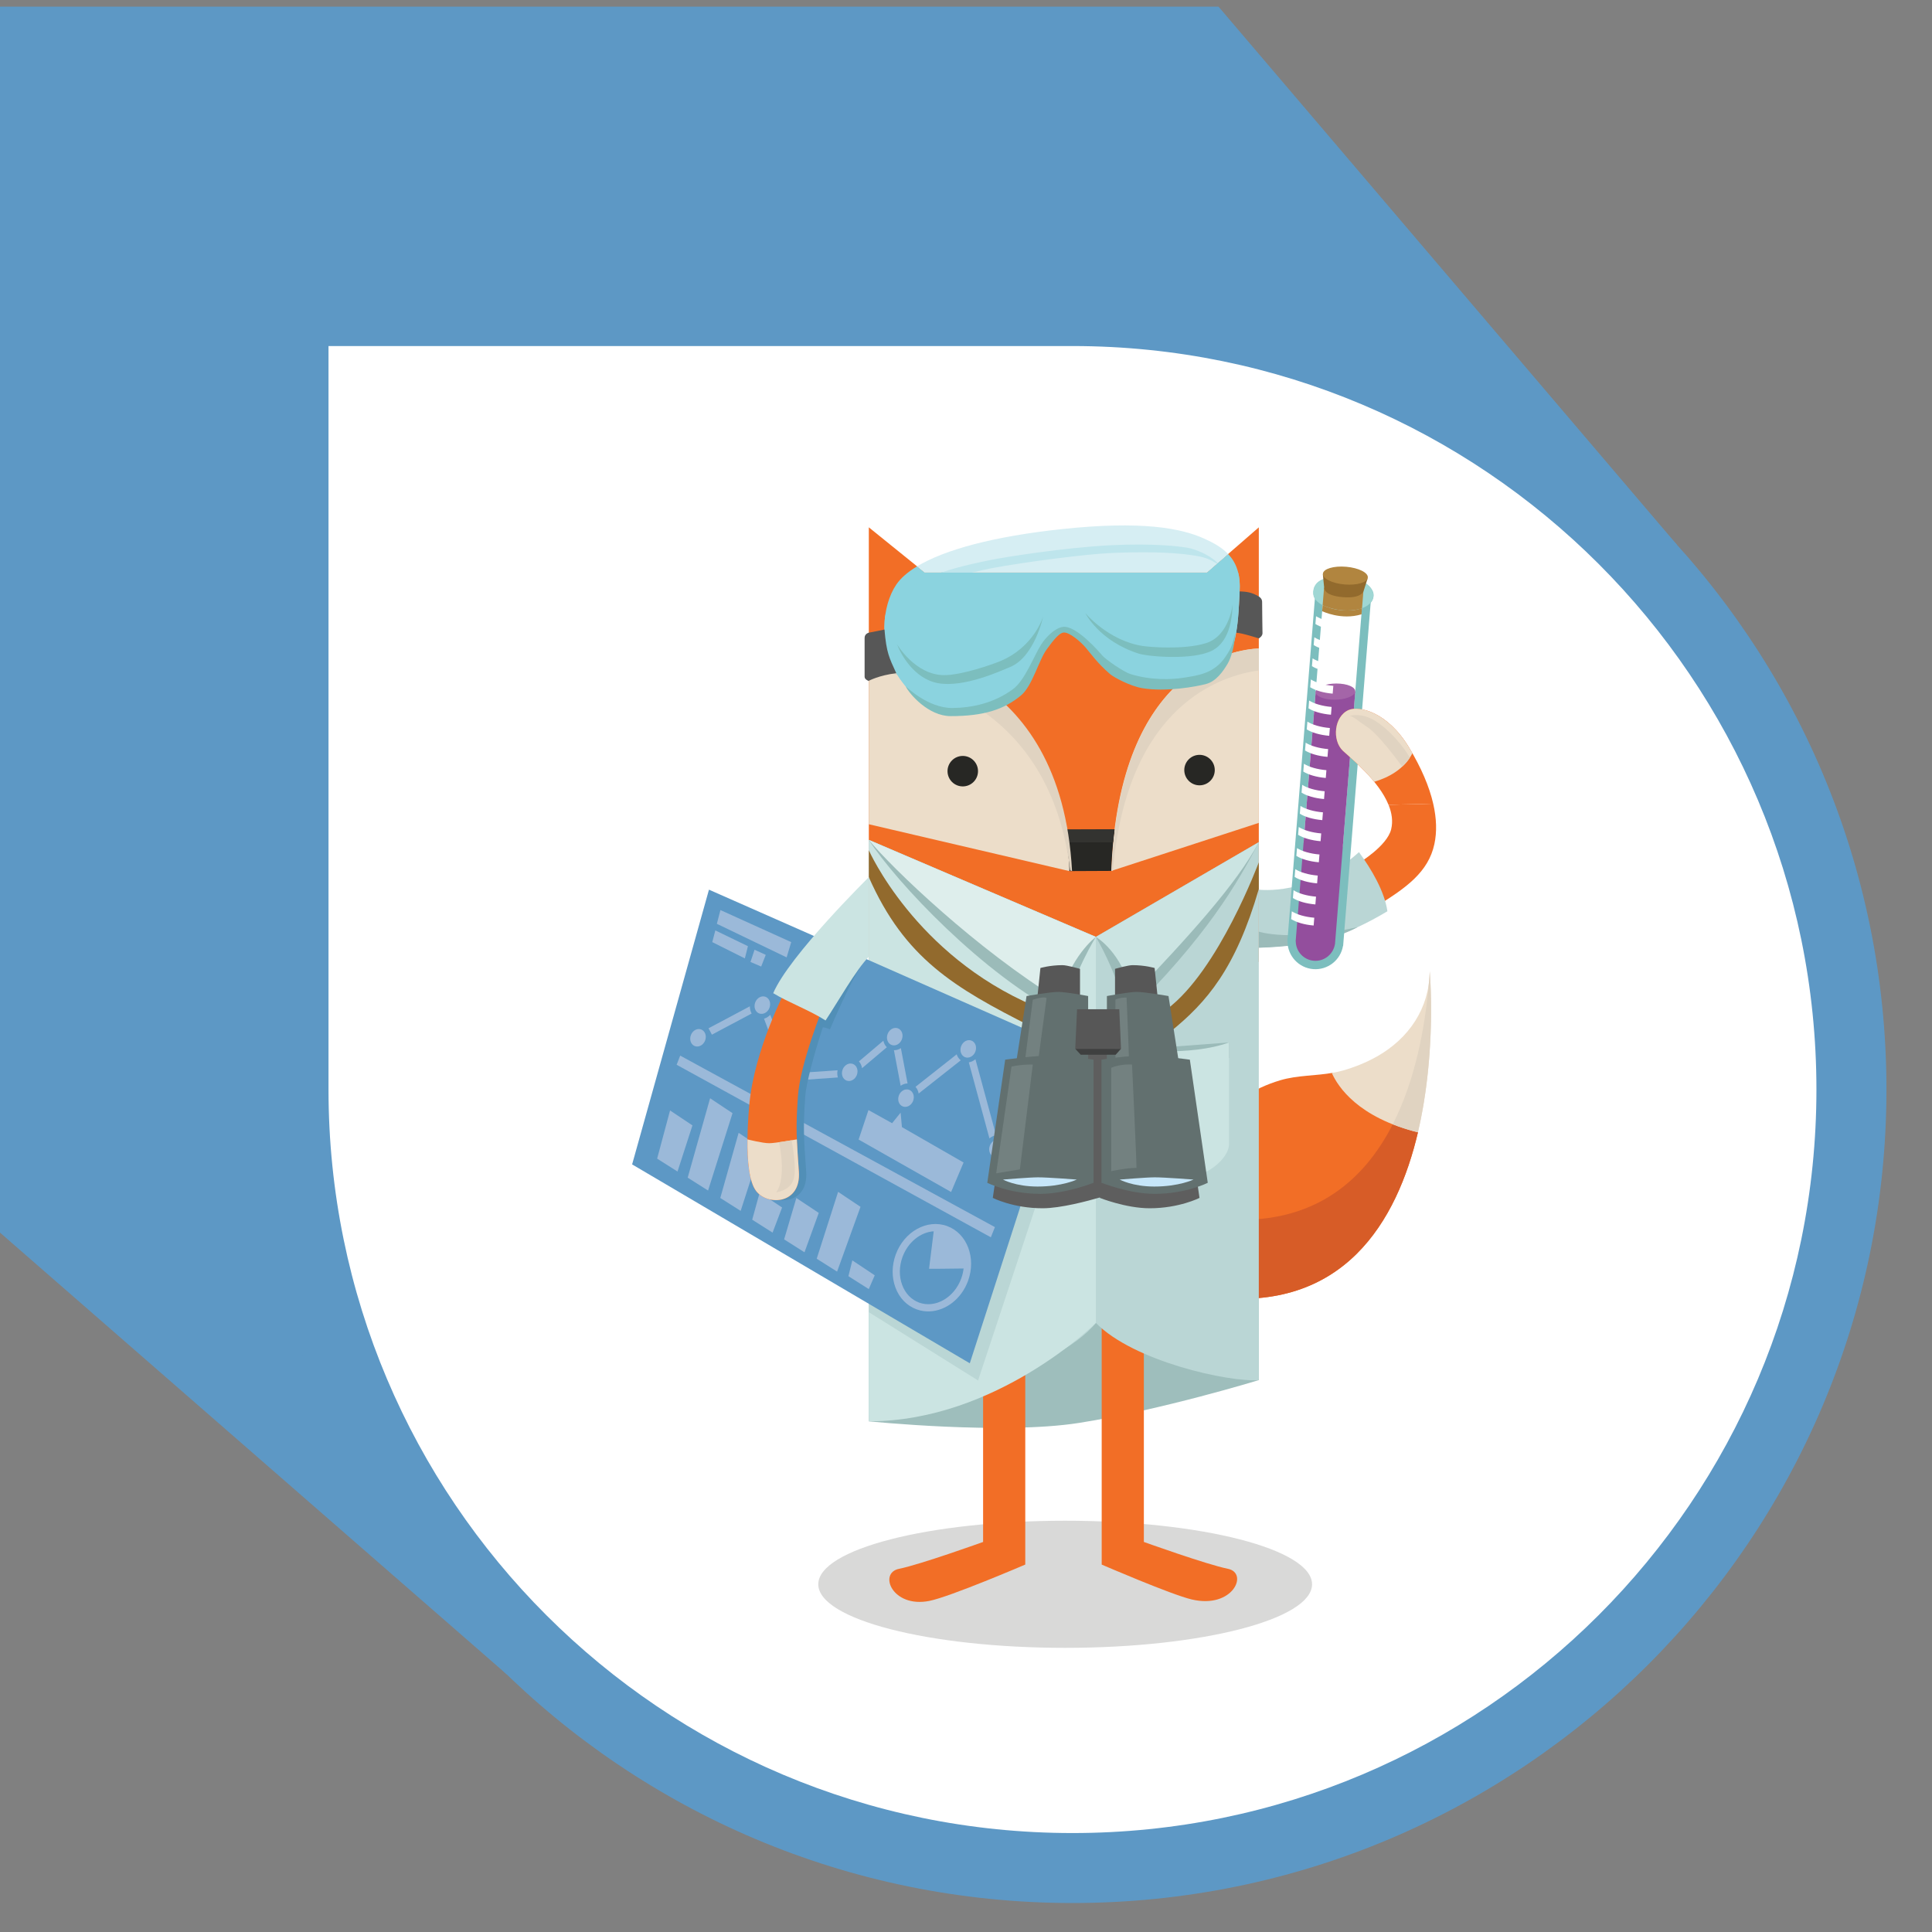 <?xml version="1.0" encoding="utf-8"?>
<!-- Generator: Adobe Illustrator 17.0.0, SVG Export Plug-In . SVG Version: 6.00 Build 0)  -->
<!DOCTYPE svg PUBLIC "-//W3C//DTD SVG 1.1//EN" "http://www.w3.org/Graphics/SVG/1.1/DTD/svg11.dtd">
<svg version="1.1" id="Layer_1" xmlns:sketch="http://www.bohemiancoding.com/sketch/ns"
	 xmlns="http://www.w3.org/2000/svg" xmlns:xlink="http://www.w3.org/1999/xlink" x="0px" y="0px" width="200px" height="200px"
	 viewBox="0 0 200 200" enable-background="new 0 0 200 200" xml:space="preserve">
<rect x="0" y="0" width="200" height="200" fill="#808080" stroke="none"/>
<title>science-fox</title>
<desc>Created with Sketch.</desc>
<g id="Page-1_1_" sketch:type="MSPage">
	<g id="science-fox" sketch:type="MSArtboardGroup">
		<g id="Page-1" sketch:type="MSLayerGroup">
			<path id="Fill-1" sketch:type="MSShapeGroup" fill="#5D98C5" d="M0,0.689V127.6l52.439,45.711L173.576,56.372L126.141,0.689H0z"
				/>
			<g id="Group-6" transform="translate(25.908, 28.143)" sketch:type="MSShapeGroup">
				<path id="Fill-2" fill="#5D98C5" d="M0.85,84.645c0,46.509,37.729,84.212,84.268,84.212c46.529,0,84.258-37.704,84.258-84.212
					s-37.729-84.21-84.258-84.21H0.85V84.645z"/>
				<path id="Fill-4" fill="#FFFFFF" d="M8.099,84.645c0,42.508,34.484,76.968,77.019,76.968c42.525,0,77.01-34.46,77.01-76.968
					c0-42.507-34.484-76.966-77.01-76.966H8.099V84.645z"/>
			</g>
			<g id="Group-296" transform="translate(65.333, 54.034)" sketch:type="MSShapeGroup">
				<path id="Fill-7" fill="#FFFFFF" d="M59.299,1.711c2.229,0.999,3.881,2.227,3.694,5.465c-0.185,3.24-0.079,8.281-4.278,9.203
					c-1.271,0.279-6.23,0.624-7.994-0.736c-1.881-1.45-4.639-4.297-6.004-4.375c-1.364-0.078-2.594,2.952-3.248,4.529
					c-1.004,2.423-5.338,3.298-7.03,3.531c-2.366,0.324-4.792-0.129-6.988-3.671c-1.783-2.873-1.515-6.93,0.001-9.176
					c1.748-2.588,7.645-4.733,17.169-5.746C52.837-0.138,56.902,0.637,59.299,1.711"/>
				<path id="Fill-9" fill="#9EBEBC" d="M24.605,93.1c0,0,13.808,1.418,21.774,0.164c8.565-1.351,18.598-4.43,18.598-4.43V78.001
					H24.605V93.1z"/>
				<path id="Fill-11" fill="#D9D9D8" d="M44.932,103.391c-14.114,0-25.557,2.946-25.557,6.58c0,3.635,11.442,6.58,25.557,6.58
					c14.117,0,25.559-2.945,25.559-6.58C70.491,106.338,59.048,103.391,44.932,103.391"/>
				<path id="Fill-13" fill="#F26E26" d="M48.714,81.8v26.131c0,0,7.179,3.107,9.321,3.611c4.269,1.004,5.921-2.74,3.738-3.177
					s-8.694-2.777-8.694-2.777V82.913L48.714,81.8z"/>
				<path id="Fill-15" fill="#F26E26" d="M40.803,83.785v24.144c0,0-7.778,3.338-9.939,3.764c-3.817,0.753-5.304-2.891-3.121-3.326
					c2.183-0.436,8.694-2.778,8.694-2.778V82.913L40.803,83.785z"/>
				<path id="Fill-17" fill="#F26E26" d="M81.464,63.136c-2.177,9.286-7.695,18.704-21.295,17.106c0,0,0.082-17.761,0.082-17.783
					c0.002-0.881,2.401-2.419,2.986-2.812c1.215-0.817,2.561-1.435,3.964-1.853c1.784-0.53,3.673-0.448,5.5-0.782"/>
				<path id="Fill-19" fill="#D75C27" d="M78.9,62.246c-3.149,6.254-8.765,10.981-18.694,9.829c-0.02,4.191-0.037,8.169-0.037,8.169
					c13.602,1.597,19.119-7.821,21.295-17.108"/>
				<path id="Fill-21" fill="#ECDDC9" d="M82.671,46.503c-0.027,3.838-2.168,6.967-5.451,8.823c-1.11,0.628-2.303,1.106-3.528,1.459
					c-0.382,0.11-0.769,0.187-1.158,0.252c0.642,1.44,2.718,4.601,8.917,6.149C83.424,54.8,82.671,46.503,82.671,46.503"/>
				<path id="Fill-23" fill="#E0D3C1" d="M82.812,50.204c0,0.098,0.001,0.195,0.001,0.295
					C82.813,50.397,82.812,50.302,82.812,50.204"/>
				<path id="Fill-25" fill="#E0D3C1" d="M82.807,49.727c0,0.074,0.002,0.149,0.002,0.225C82.81,49.877,82.809,49.802,82.807,49.727
					"/>
				<path id="Fill-27" fill="#E0D3C1" d="M82.812,50.704c0,0.12-0.001,0.241-0.002,0.365C82.811,50.944,82.812,50.824,82.812,50.704
					"/>
				<path id="Fill-29" fill="#E0D3C1" d="M82.792,48.863c0,0.026,0,0.052,0.002,0.077C82.792,48.914,82.792,48.888,82.792,48.863"/>
				<path id="Fill-31" fill="#E0D3C1" d="M0,0"/>
				<path id="Fill-33" fill="#E0D3C1" d="M82.799,49.28c0.002,0.051,0.002,0.101,0.004,0.152
					C82.803,49.381,82.801,49.331,82.799,49.28"/>
				<path id="Fill-35" fill="#E0D3C1" d="M82.807,51.231c0,0.142-0.002,0.285-0.006,0.43C82.805,51.516,82.807,51.373,82.807,51.231
					"/>
				<path id="Fill-37" fill="#E0D3C1" d="M82.799,51.78c-0.002,0.164-0.006,0.331-0.01,0.501
					C82.794,52.111,82.796,51.944,82.799,51.78"/>
				<path id="Fill-39" fill="#E0D3C1" d="M82.786,52.339c-0.006,0.19-0.011,0.383-0.019,0.579
					C82.775,52.722,82.78,52.529,82.786,52.339"/>
				<path id="Fill-41" fill="#E0D3C1" d="M82.66,46.761c-0.021,0.312-0.047,0.629-0.073,0.951c-0.002,0.014-0.004,0.028-0.006,0.043
					c0.045-0.339,0.072-0.684,0.081-1.037C82.662,46.733,82.661,46.746,82.66,46.761"/>
				<path id="Fill-43" fill="#E0D3C1" d="M82.671,46.511v-0.008c0,0.088-0.009,0.172-0.011,0.258
					c0.001-0.015,0.001-0.027,0.002-0.041C82.665,46.649,82.671,46.581,82.671,46.511"/>
				<path id="Fill-45" fill="#E0D3C1" d="M82.794,48.94c0.002,0.109,0.006,0.224,0.008,0.34
					C82.798,49.164,82.796,49.05,82.794,48.94"/>
				<path id="Fill-47" fill="#E0D3C1" d="M82.803,49.434c0,0.096,0.002,0.193,0.004,0.293
					C82.807,49.627,82.803,49.529,82.803,49.434"/>
				<path id="Fill-49" fill="#E0D3C1" d="M82.788,52.281c0,0.019-0.001,0.039-0.002,0.059C82.787,52.32,82.788,52.3,82.788,52.281"
					/>
				<path id="Fill-51" fill="#E0D3C1" d="M82.767,52.92v-0.003V52.92"/>
				<path id="Fill-53" fill="#E0D3C1" d="M82.779,48.475c0.005,0.125,0.008,0.254,0.011,0.387
					C82.787,48.727,82.784,48.6,82.779,48.475"/>
				<path id="Fill-55" fill="#E0D3C1" d="M82.81,49.953c0.001,0.082,0.001,0.167,0.001,0.251
					C82.811,50.119,82.811,50.035,82.81,49.953"/>
				<path id="Fill-57" fill="#E0D3C1" d="M82.801,51.661c0,0.039,0,0.079-0.002,0.118C82.801,51.74,82.801,51.701,82.801,51.661"/>
				<path id="Fill-59" fill="#E0D3C1" d="M82.81,51.068c0,0.054-0.001,0.108-0.003,0.163C82.809,51.179,82.81,51.122,82.81,51.068"
					/>
				<path id="Fill-61" fill="#E0D3C1" d="M82.779,48.475c-0.042-1.241-0.108-1.972-0.108-1.972v0.007
					c0,0.006,0.002,0.012,0.002,0.032C82.687,46.7,82.742,47.391,82.779,48.475"/>
				<path id="Fill-63" fill="#E0D3C1" d="M82.812,50.499v0.205V50.499"/>
				<path id="Fill-65" fill="#E0D3C1" d="M82.786,52.339c0.001-0.019,0.001-0.039,0.002-0.059c0.006-0.17,0.008-0.335,0.012-0.5
					c0-0.039,0-0.08,0.002-0.119c0.002-0.145,0.004-0.288,0.006-0.43c0-0.055,0.002-0.109,0.002-0.163
					c0.001-0.124,0.002-0.244,0.002-0.365v-0.204v-0.296c-0.001-0.084-0.001-0.169-0.002-0.251c0-0.077-0.002-0.15-0.002-0.225
					c-0.002-0.1-0.002-0.198-0.006-0.295c0-0.052-0.002-0.102-0.002-0.152c-0.002-0.116-0.006-0.23-0.008-0.34
					c0-0.026,0-0.053-0.002-0.078c-0.003-0.133-0.008-0.264-0.011-0.387l0,0c-0.037-1.084-0.092-1.775-0.106-1.935
					c-0.002,0.06-0.008,0.118-0.011,0.177c-0.01,0.353-0.036,0.698-0.081,1.037c-0.393,4.543-1.39,9.992-3.736,14.596
					c0.779,0.309,1.637,0.594,2.605,0.836c0.864-3.668,1.205-7.319,1.317-10.266v-0.003C82.775,52.722,82.78,52.529,82.786,52.339"
					/>
				<path id="Fill-67" fill="#E0D3C1" d="M82.674,46.542c-0.002-0.02-0.002-0.025-0.002-0.029c-0.002,0.069-0.008,0.137-0.01,0.207
					C82.667,46.66,82.671,46.6,82.674,46.542"/>
				<path id="Fill-69" fill="#F26E26" d="M24.606,0.555v44.988h40.373V0.555l-5.365,4.667H30.38L24.606,0.555z"/>
				<path id="Fill-71" fill="#ECDDC9" d="M64.979,13.09v18.059l-15.278,4.975C50.529,14.838,62.516,13.2,64.979,13.09"/>
				<path id="Fill-73" fill="#ECDDC9" d="M0,0"/>
				<path id="Fill-75" fill="#ECDDC9" d="M34.849,17.307c12.115,8.491,10.52,18.835,10.52,18.835l-20.762-4.85V13.09
					C24.606,13.09,30.414,14.198,34.849,17.307"/>
				<path id="Fill-77" fill="#272724" d="M35.443,24.677c0.62,0.614,0.624,1.612,0.01,2.231c-0.613,0.618-1.612,0.623-2.231,0.01
					c-0.62-0.614-0.624-1.612-0.01-2.231C33.824,24.068,34.824,24.064,35.443,24.677"/>
				<path id="Fill-79" fill="#272724" d="M59.952,24.565c0.62,0.612,0.624,1.612,0.01,2.231c-0.613,0.618-1.613,0.623-2.23,0.01
					c-0.62-0.614-0.624-1.612-0.01-2.231C58.333,23.956,59.333,23.952,59.952,24.565"/>
				<path id="Fill-81" fill="#272724" d="M45.369,36.142c0,0,0.056-1.694-0.629-4.3l5.306-0.019
					c-0.166,1.337-0.285,2.766-0.346,4.299"/>
				<path id="Fill-83" fill="#333330" d="M44.74,31.842l5.308-0.019c-0.056,0.435-0.102,0.883-0.146,1.336l-4.854,0.017
					C44.965,32.765,44.865,32.319,44.74,31.842"/>
				<path id="Fill-85" fill="#E0D3C1" d="M64.979,13.099v2.274c-3.817,0.509-13.62,3.499-15.102,20.712l-0.144,0.047
					C50.561,14.848,62.516,13.21,64.979,13.099"/>
				<path id="Fill-87" fill="#E0D3C1" d="M24.623,13.099l-0.017,2.274c5.28,0.509,18.791,3.499,20.842,20.712l0.197,0.047
					C44.501,14.847,28.028,13.21,24.623,13.099"/>
				<path id="Fill-89" fill="#BAD6D5" d="M24.606,32.914v59.571c4.026,0,19.589-4.629,23.506-9.572
					c3.917,4.003,13.818,6.159,16.866,5.922V33.149l-16.866,9.807L24.606,32.914z"/>
				<path id="Fill-91" fill="#F26E26" d="M78.41,29.285c0.339,0.835,0.474,1.696,0.267,2.538c-0.428,1.729-3.332,3.468-3.332,3.468
					s0.533,2.753,1.947,4.402c2.942-1.824,5.243-3.458,5.862-6.348c0.269-1.25,0.231-2.649-0.122-4.183
					C81.508,29.229,79.952,29.221,78.41,29.285"/>
				<path id="Fill-93" fill="#BAD6D5" d="M64.979,38.064c0,0,5.301,0.706,10.367-3.885c1.297,1.766,2.652,4.063,2.945,6.122
					c-4.359,2.59-7.396,3.504-13.312,3.768L64.979,38.064L64.979,38.064z"/>
				<path id="Fill-95" fill="#9BBBB9" d="M48.111,42.957c0,0,2.176,3.565,3.218,8.112C59.548,42.99,62.822,37.33,64.978,33.15
					C60.703,35.635,48.111,42.957,48.111,42.957"/>
				<path id="Fill-97" fill="#CBE4E2" d="M48.111,42.957c0,0,2.735,1.53,3.776,6.077c5.705-5.98,10.822-11.577,13.091-15.884
					C60.703,35.635,48.111,42.957,48.111,42.957"/>
				<path id="Fill-99" fill="#575757" d="M62.995,7.181c0.734,0.042,1.236,0.087,1.977,0.531c0.127,0.071,0.349,0.251,0.349,0.563
					c0,1.141,0.035,2.497,0.038,3.248c0.001,0.312-0.376,0.531-0.376,0.531s-1.804-0.586-2.349-0.586
					C62.934,9.353,62.979,7.641,62.995,7.181"/>
				<path id="Fill-101" fill="#8BD3DF" d="M30.379,5.222l-0.776-0.628c-0.982,0.593-1.705,1.226-2.153,1.888
					c-1.516,2.246-1.784,6.303-0.001,9.176c2.197,3.541,4.623,3.995,6.988,3.671c1.692-0.233,6.026-1.109,7.03-3.531
					c0.652-1.577,1.883-4.605,3.248-4.529c1.365,0.078,4.123,2.925,6.004,4.375c1.764,1.36,6.725,1.015,7.994,0.736
					c4.198-0.922,4.094-5.963,4.278-9.203c0.104-1.811-0.366-2.993-1.192-3.858l-2.188,1.904L30.379,5.222L30.379,5.222z"/>
				<path id="Fill-103" fill="#D6EEF3" d="M30.379,5.222h29.233l2.189-1.904c-0.65-0.682-1.521-1.167-2.504-1.608
					c-2.396-1.074-6.461-1.848-14.677-0.975C37.532,1.49,32.458,2.87,29.603,4.594L30.379,5.222z"/>
				<path id="Fill-105" fill="#8BD3DF" d="M62.84,5.218c-0.16,3.159-0.517,7.174-4.217,7.988c-1.271,0.279-6.231,0.623-7.996-0.737
					c-1.879-1.449-4.638-4.296-6.002-4.373c-1.365-0.079-2.596,2.95-3.25,4.529c-1.004,2.421-5.336,3.298-7.03,3.53
					c-2.366,0.325-4.792-0.128-6.988-3.67c-0.527-0.85-0.87-1.854-1.053-2.902c-0.228,2.067,0.092,4.376,1.147,6.075
					c2.197,3.541,4.623,3.995,6.988,3.67c1.693-0.232,6.025-1.109,7.029-3.53c0.654-1.578,1.884-4.608,3.25-4.529
					c1.363,0.078,4.123,2.925,6.002,4.373c1.765,1.36,6.726,1.017,7.996,0.737c4.197-0.923,4.093-5.964,4.277-9.203
					C63.04,6.421,62.981,5.777,62.84,5.218"/>
				<path id="Fill-107" fill="#7CBEBE" d="M27.529,12.662c0,0,1.869,3.19,4.882,3.194c1.87,0.001,5.053-1.143,5.749-1.427
					c3.558-1.456,4.491-4.636,4.491-4.636s-0.873,4.175-3.425,5.226c-1.007,0.414-4.754,2.15-7.451,1.668
					C29.214,16.229,27.843,13.525,27.529,12.662"/>
				<path id="Fill-109" fill="#7CBEBE" d="M62.278,8.468c0,0-0.316,3.332-2.798,4.087c-2.272,0.691-5.802,0.393-6.507,0.285
					c-3.6-0.552-5.954-3.409-5.954-3.409s1.413,2.885,5.524,4.196c0.987,0.315,5.539,0.701,7.547-0.284
					C62.184,12.317,62.223,9.376,62.278,8.468"/>
				<path id="Fill-111" fill="#7CBEBE" d="M61.508,13.984c-1.164,1.702-2.795,1.906-4.401,2.153
					c-1.134,0.176-3.291,0.271-5.42-0.395c-0.728-0.229-2.575-1.52-2.917-1.924c-0.342-0.404-2.735-3.166-4.092-2.955
					c-0.808,0.126-1.735,1.035-2.254,1.861c-0.729,1.157-1.662,3.673-2.881,4.574c-1.953,1.443-4.215,1.938-6.273,1.96
					c-2.554,0.026-4.855-2.255-4.855-2.255c0.411,0.84,2.386,3.091,4.65,3.095c3.465,0.006,5.551-0.691,7.302-2.147
					c1.175-0.975,1.849-3.704,2.681-4.798c0.362-0.476,1.135-1.621,1.698-1.704c0.618-0.091,1.851,1.02,2.274,1.515
					c0.56,0.653,1.232,1.637,2.553,2.778c0.417,0.36,2.104,1.252,3.331,1.462c2.431,0.417,5.604-0.155,6.631-0.436
					c1.027-0.28,1.729-1.274,2.21-2.085c0.376-0.632,0.717-1.805,0.778-3.111C62.278,12.551,62.217,12.949,61.508,13.984"/>
				<path id="Fill-113" fill="#8BD3DF" d="M60.971,4.541c-0.073-0.099-0.158-0.194-0.248-0.286l-0.08,0.071
					C60.747,4.392,60.855,4.463,60.971,4.541"/>
				<path id="Fill-115" fill="#8BD3DF" d="M29.246,7.422c0.989-0.566,3.457-1.52,6.128-2.201h-3.228
					c-1.025,0.351-2.002,0.77-2.721,1.264c-1.248,0.859-2.078,2.594-2.078,2.594S28.007,8.131,29.246,7.422"/>
				<path id="Fill-117" fill="#BEE5EC" d="M60.723,4.255c-0.686-0.706-1.771-1.203-2.607-1.461c-0.945-0.293-4.136-0.599-8.49-0.385
					c-4.722,0.232-11.104,1.252-12.414,1.528c-0.867,0.182-3.062,0.601-5.064,1.286h3.227c0.674-0.172,1.36-0.328,2.038-0.454
					c3.373-0.628,9.693-1.445,12.263-1.555c3.004-0.127,5.942-0.12,8.267,0.206c1.426,0.199,1.922,0.405,2.702,0.905L60.723,4.255z"
					/>
				<path id="Fill-119" fill="#575757" d="M26.226,11.137l-1.645,0.331c0,0-0.41,0.111-0.41,0.528v4.036
					c0,0.281,0.41,0.422,0.41,0.422s1.071-0.586,2.869-0.796C26.714,14.041,26.439,13.579,26.226,11.137"/>
				<path id="Fill-121" fill="#CBE4E2" d="M48.111,42.957v39.956c0,0-10.24,10.188-23.506,10.188V32.914L48.111,42.957z"/>
				<path id="Fill-123" fill="#9BBBB9" d="M24.606,32.914l23.506,10.042c0,0-2.261,3.564-3.373,8.112
					C36.469,46.906,27.423,37.271,24.606,32.914"/>
				<path id="Fill-125" fill="#BAD6D5" d="M41.725,54.845l4.732,2.17l-10.54,31.858L24.605,81.8v-8.912L41.725,54.845z"/>
				<path id="Fill-127" fill="#DEEEEC" d="M24.606,32.914l23.506,10.042c0,0-2.678,1.977-3.789,6.523
					C35.878,44.323,27.036,35.875,24.606,32.914"/>
				<path id="Fill-129" fill="#9BBBB9" d="M64.979,42.409c0,0,3.232,1.085,10.224-0.463c-3.896,2.122-10.224,2.122-10.224,2.122
					V42.409z"/>
				<path id="Fill-131" fill="#9BBBB9" d="M52.07,54.616l9.825-0.736v1.611l-9.825,0.964V54.616z"/>
				<path id="Fill-133" fill="#CBE4E2" d="M52.07,54.616c0,0,5.772,0.736,9.825-0.736v10.555c0,1.27-1.969,3.186-4.17,3.379
					c-3.12,0.279-5.655-1.107-5.655-3.01V54.616z"/>
				<path id="Fill-135" fill="#7CBEBE" d="M73.727,43.635l2.929-36.499l-5.772-0.463l-2.929,36.499l0,0l0,0l-0.02,0.257l0.012,0.001
					c0.013,1.483,1.155,2.737,2.662,2.858c1.507,0.12,2.836-0.935,3.084-2.398l0.015,0.001L73.727,43.635L73.727,43.635
					L73.727,43.635z"/>
				<path id="Fill-137" fill="#FFFFFF" d="M71.694,7.271l-2.078,25.898l0.01,0.001c0.008,1.045,0.813,1.928,1.875,2.013
					c1.062,0.086,1.998-0.659,2.174-1.689l0.008,0.001L75.76,7.598L71.694,7.271z"/>
				<path id="Fill-139" fill="#8AC5C3" d="M73.868,5.739c-1.665-0.133-2.738,0.156-3.111,0.969c-0.14,0.305-0.158,0.704-0.078,0.97
					c0.201,0.656,1.254,1.319,2.916,1.452c1.666,0.134,2.726-0.312,3.111-0.969c0.15-0.256,0.223-0.634,0.078-0.97
					C76.454,6.426,75.533,5.871,73.868,5.739"/>
				<path id="Fill-141" fill="#934E9D" d="M70.872,17.51l-2.078,25.898l0.01,0.001c0.009,1.045,0.813,1.928,1.875,2.013
					c1.062,0.086,1.998-0.659,2.174-1.688l0.009,0.001l2.103-26.174L70.872,17.51z"/>
				<path id="Fill-143" fill="#B4E0DE" d="M71.999,7.351c0.331,0.269,0.973,0.484,1.728,0.545c0.751,0.061,1.419-0.05,1.791-0.262
					c-0.332-0.269-0.976-0.484-1.728-0.545C73.038,7.029,72.37,7.138,71.999,7.351"/>
				<path id="Fill-145" fill="#A465A8" d="M74.896,17.727c-0.278,0.454-1.39,0.746-2.486,0.655
					c-1.095-0.091-1.757-0.534-1.479-0.987c0.277-0.454,1.391-0.746,2.486-0.655C74.51,16.832,75.174,17.273,74.896,17.727"/>
				<g id="Group-177" transform="translate(67.586, 9.006)">
					<path id="Fill-147" fill="#FFFFFF" d="M5.465,3.596C4.498,3.514,3.657,3.261,3.139,2.932L3.073,3.738
						c0.52,0.329,1.36,0.582,2.326,0.663L5.465,3.596z"/>
					<path id="Fill-149" fill="#FFFFFF" d="M5.645,1.413C4.678,1.332,3.836,1.079,3.319,0.75L3.252,1.556
						c0.519,0.329,1.359,0.582,2.326,0.663L5.645,1.413z"/>
					<path id="Fill-151" fill="#FFFFFF" d="M5.286,5.778C4.321,5.697,3.478,5.443,2.959,5.115L2.894,5.921
						C3.412,6.25,4.254,6.503,5.22,6.584L5.286,5.778z"/>
					<path id="Fill-153" fill="#FFFFFF" d="M5.107,7.96C4.14,7.879,3.299,7.625,2.782,7.297L2.714,8.103
						c0.519,0.329,1.36,0.582,2.325,0.663L5.107,7.96z"/>
					<path id="Fill-155" fill="#FFFFFF" d="M4.928,10.142C3.961,10.061,3.12,9.808,2.602,9.479l-0.066,0.806
						c0.52,0.329,1.36,0.582,2.326,0.663L4.928,10.142z"/>
					<path id="Fill-157" fill="#FFFFFF" d="M4.748,12.324c-0.967-0.081-1.809-0.334-2.326-0.663l-0.066,0.806
						c0.52,0.329,1.36,0.582,2.326,0.663L4.748,12.324z"/>
					<path id="Fill-159" fill="#FFFFFF" d="M4.569,14.506c-0.966-0.081-1.808-0.334-2.326-0.663l-0.065,0.806
						c0.519,0.329,1.36,0.582,2.325,0.663L4.569,14.506z"/>
					<path id="Fill-161" fill="#FFFFFF" d="M4.39,16.688c-0.966-0.081-1.808-0.334-2.326-0.663l-0.065,0.806
						c0.519,0.329,1.359,0.582,2.326,0.663L4.39,16.688z"/>
					<path id="Fill-163" fill="#FFFFFF" d="M4.211,18.871c-0.967-0.081-1.809-0.334-2.326-0.663l-0.066,0.806
						c0.52,0.329,1.36,0.582,2.326,0.663L4.211,18.871z"/>
					<path id="Fill-165" fill="#FFFFFF" d="M3.673,25.417c-0.966-0.081-1.808-0.334-2.326-0.663L1.28,25.56
						c0.52,0.329,1.36,0.582,2.326,0.663L3.673,25.417z"/>
					<path id="Fill-167" fill="#FFFFFF" d="M3.493,27.599c-0.966-0.081-1.808-0.334-2.326-0.663l-0.065,0.806
						c0.519,0.329,1.36,0.582,2.326,0.663L3.493,27.599z"/>
					<path id="Fill-169" fill="#FFFFFF" d="M3.314,29.781c-0.966-0.081-1.808-0.334-2.325-0.663l-0.066,0.806
						c0.519,0.329,1.359,0.582,2.326,0.663L3.314,29.781z"/>
					<path id="Fill-171" fill="#FFFFFF" d="M3.135,31.963c-0.967-0.081-1.809-0.334-2.326-0.663l-0.066,0.806
						c0.52,0.329,1.36,0.582,2.326,0.663L3.135,31.963z"/>
					<path id="Fill-173" fill="#FFFFFF" d="M4.032,21.053c-0.967-0.081-1.809-0.334-2.326-0.663L1.64,21.196
						c0.52,0.329,1.359,0.582,2.326,0.663L4.032,21.053z"/>
					<path id="Fill-175" fill="#FFFFFF" d="M3.852,23.235c-0.966-0.081-1.809-0.334-2.326-0.663L1.46,23.378
						c0.52,0.329,1.361,0.582,2.326,0.663L3.852,23.235z"/>
				</g>
				<path id="Fill-178" fill="#9FD7D4" d="M76.758,7.191c-0.33-0.764-1.254-1.319-2.916-1.452c-1.666-0.134-2.738,0.156-3.111,0.969
					c-0.141,0.304-0.159,0.704-0.078,0.969c0.201,0.656,1.253,1.319,2.916,1.453c1.665,0.133,2.725-0.312,3.111-0.97
					C76.831,7.906,76.904,7.527,76.758,7.191"/>
				<path id="Fill-180" fill="#B1853F" d="M75.807,7.172c0,0-0.09,1.082-0.146,1.772C73.555,9.59,71.587,8.62,71.587,8.62
					l0.147-1.814L75.807,7.172z"/>
				<path id="Fill-182" fill="#926A2D" d="M71.608,5.43l0.135,1.352c0,0-0.133,0.827,1.922,1c2.051,0.173,2.176-0.678,2.176-0.678
					l0.402-1.251L71.608,5.43z"/>
				<path id="Fill-184" fill="#B1853F" d="M76.264,5.754c-0.047,0.505-1.127,0.825-2.412,0.714
					c-1.284-0.111-2.287-0.611-2.239-1.117c0.048-0.505,1.128-0.825,2.413-0.714C75.31,4.749,76.312,5.248,76.264,5.754"/>
				<path id="Fill-186" fill="#F26E26" d="M80.526,23.341c-2.236-3.698-5.167-4.335-6.242-3.878
					c-1.517,0.646-1.752,3.15-0.589,4.238c0.812,0.759,3.69,3.051,4.714,5.584c1.542-0.064,3.1-0.056,4.623-0.123
					C82.628,27.398,81.803,25.454,80.526,23.341"/>
				<path id="Fill-188" fill="#ECDDC9" d="M80.526,23.341c-2.236-3.698-5.167-4.335-6.242-3.878
					c-1.517,0.646-1.752,3.15-0.589,4.238c0.543,0.508,2.013,1.702,3.231,3.196c1.429-0.426,3.09-1.27,3.953-2.952
					C80.764,23.745,80.649,23.545,80.526,23.341"/>
				<path id="Fill-190" fill="#E0D3C1" d="M74.376,20.075c0,0,1.192-0.404,2.685,0.537c1.508,0.95,2.895,2.636,3.554,3.788
					c-0.238,0.38-0.41,0.57-0.786,0.926c-0.475-0.624-2.44-3.315-3.608-4.085C75.243,20.597,74.819,20.153,74.376,20.075"/>
				<path id="Fill-192" fill="#5D98C5" d="M8.059,38.064L0.104,66.505L35.06,87.093L45.546,54.6L8.059,38.064z"/>
				<path id="Fill-194" fill="#9BB9D9" d="M12.778,44.284l-0.421,1.264l1.106,0.474l0.475-1.211L12.778,44.284z"/>
				<path id="Fill-196" fill="#9BB9D9" d="M8.718,42.282l-0.317,1.211l3.374,1.686l0.317-1.264L8.718,42.282z"/>
				<path id="Fill-198" fill="#9BB9D9" d="M9.245,40.175l-0.369,1.423l7.223,3.476l0.474-1.581L9.245,40.175z"/>
				<path id="Fill-200" fill="#9BB9D9" d="M14.32,50.3c-0.182,0.475-0.66,0.732-1.067,0.575c-0.407-0.157-0.587-0.668-0.404-1.144
					c0.182-0.475,0.66-0.732,1.067-0.575C14.323,49.313,14.502,49.824,14.32,50.3"/>
				<path id="Fill-202" fill="#9BB9D9" d="M28.618,58.124l-0.692-3.654c-0.222,0.144-0.47,0.221-0.72,0.213l0.696,3.681
					C28.121,58.211,28.368,58.127,28.618,58.124"/>
				<path id="Fill-204" fill="#9BB9D9" d="M21.405,57.505c-0.068-0.23-0.084-0.486-0.033-0.746L17.8,57.006
					c0.043,0.239,0.026,0.496-0.051,0.753L21.405,57.505z"/>
				<path id="Fill-206" fill="#9BB9D9" d="M35.644,55.615c-0.203,0.177-0.44,0.289-0.686,0.325l2.136,7.873
					c0.205-0.176,0.44-0.287,0.688-0.323L35.644,55.615z"/>
				<path id="Fill-208" fill="#9BB9D9" d="M14.407,51.022c-0.186,0.195-0.41,0.332-0.649,0.396l1.898,5.06
					c0.179-0.205,0.401-0.352,0.636-0.431L14.407,51.022z"/>
				<path id="Fill-210" fill="#9BB9D9" d="M26.112,53.7l-2.531,2.141c0.171,0.188,0.283,0.432,0.324,0.704l2.565-2.169
					C26.289,54.2,26.166,53.964,26.112,53.7"/>
				<path id="Fill-212" fill="#9BB9D9" d="M12.293,50.138l-4.28,2.277l0.351,0.659l4.114-2.188
					C12.354,50.669,12.289,50.41,12.293,50.138"/>
				<path id="Fill-214" fill="#9BB9D9" d="M33.703,55.111l-4.264,3.362c0.171,0.186,0.284,0.428,0.327,0.693l4.359-3.438
					C33.926,55.577,33.782,55.362,33.703,55.111"/>
				<path id="Fill-216" fill="#9BB9D9" d="M7.66,53.681C7.477,54.155,7,54.413,6.593,54.256c-0.407-0.155-0.587-0.668-0.404-1.143
					c0.182-0.476,0.66-0.733,1.067-0.576C7.662,52.694,7.842,53.205,7.66,53.681"/>
				<path id="Fill-218" fill="#9BB9D9" d="M38.608,65.128c-0.182,0.475-0.66,0.733-1.066,0.576
					c-0.408-0.156-0.588-0.668-0.404-1.143c0.182-0.476,0.66-0.733,1.066-0.576C38.611,64.141,38.792,64.653,38.608,65.128"/>
				<path id="Fill-220" fill="#9BB9D9" d="M35.635,54.831c-0.182,0.475-0.659,0.732-1.066,0.576
					c-0.407-0.157-0.587-0.668-0.404-1.143c0.182-0.476,0.66-0.733,1.067-0.576C35.639,53.845,35.819,54.356,35.635,54.831"/>
				<path id="Fill-222" fill="#9BB9D9" d="M29.192,59.929c-0.182,0.475-0.66,0.732-1.067,0.575
					c-0.407-0.155-0.587-0.668-0.404-1.143c0.182-0.476,0.66-0.733,1.067-0.576C29.194,58.942,29.374,59.453,29.192,59.929"/>
				<path id="Fill-224" fill="#9BB9D9" d="M28.027,53.563c-0.182,0.476-0.66,0.733-1.067,0.576
					c-0.407-0.155-0.587-0.668-0.404-1.143c0.182-0.475,0.66-0.732,1.067-0.576C28.029,52.577,28.209,53.088,28.027,53.563"/>
				<path id="Fill-226" fill="#9BB9D9" d="M23.367,57.25c-0.182,0.476-0.66,0.733-1.067,0.576c-0.407-0.156-0.587-0.668-0.404-1.144
					c0.182-0.475,0.66-0.732,1.067-0.576C23.37,56.265,23.549,56.775,23.367,57.25"/>
				<path id="Fill-228" fill="#9BB9D9" d="M17.232,57.677c-0.182,0.476-0.66,0.733-1.067,0.576
					c-0.407-0.156-0.587-0.668-0.404-1.143c0.182-0.475,0.66-0.733,1.067-0.576C17.234,56.69,17.414,57.202,17.232,57.677"/>
				<path id="Fill-230" fill="#9BB9D9" d="M22.494,78.076l2.109,1.335l0.617-1.423l-2.319-1.546L22.494,78.076z"/>
				<path id="Fill-232" fill="#9BB9D9" d="M19.213,76.268l2.109,1.336l2.425-6.709l-2.319-1.547L19.213,76.268z"/>
				<path id="Fill-234" fill="#9BB9D9" d="M15.839,74.266l2.109,1.336l1.477-4.075l-2.32-1.546L15.839,74.266z"/>
				<path id="Fill-236" fill="#9BB9D9" d="M12.535,72.229l2.109,1.336l0.985-2.6l-2.32-1.546L12.535,72.229z"/>
				<path id="Fill-238" fill="#9BB9D9" d="M9.231,69.981l2.109,1.336l2.109-6.534l-2.319-1.546L9.231,69.981z"/>
				<path id="Fill-240" fill="#9BB9D9" d="M5.857,67.875l2.109,1.335l2.531-8.008l-2.32-1.546L5.857,67.875z"/>
				<path id="Fill-242" fill="#9BB9D9" d="M2.694,65.908l2.109,1.335l1.547-4.778L4.03,60.92L2.694,65.908z"/>
				<path id="Fill-244" fill="#9BB9D9" d="M29.817,80.811c-0.802-0.293-1.424-0.938-1.753-1.816
					c-0.336-0.898-0.326-1.932,0.03-2.905c0.568-1.555,1.883-2.577,3.231-2.661l-0.482,3.881c0,0,1.81,0.006,3.575-0.03
					c-0.039,0.341-0.117,0.687-0.242,1.028C33.45,80.3,31.494,81.422,29.817,80.811 M32.711,72.886
					c-2.064-0.754-4.449,0.57-5.318,2.948c-0.417,1.142-0.427,2.356-0.028,3.423c0.406,1.086,1.186,1.887,2.197,2.256
					c0.439,0.16,0.894,0.226,1.345,0.207c1.666-0.067,3.289-1.285,3.972-3.158C35.747,76.184,34.775,73.638,32.711,72.886"/>
				<path id="Fill-246" fill="#9BB9D9" d="M4.712,56.19l32.527,17.861l0.422-1.054L5.081,55.243L4.712,56.19z"/>
				<path id="Fill-248" fill="#9BB9D9" d="M24.57,60.88l-1.018,3.053l9.574,5.429l1.29-3.054l-6.382-3.664l-0.136-1.496
					l-0.882,1.091L24.57,60.88z"/>
				<path id="Fill-250" fill="#518FB7" d="M16.765,48.431c0,0-3.249,6.154-3.77,11.891c-0.247,2.72-0.471,7.416,0.707,8.947
					s4.657,1.403,4.421-2.012c-0.235-3.414-0.335-4.357-0.099-7.771c0.101-1.463,0.965-4.521,1.821-7.182
					c0.309,0.036,0.741,0.217,0.741,0.217s2.056-4.885,3.289-6.654C22.697,45.16,16.765,48.431,16.765,48.431"/>
				<path id="Fill-252" fill="#926A2D" d="M24.606,33.982c0,0,4.764,10.855,17.158,16.133c-0.178,1.138,0.13,1.125-0.28,2.151
					C33.4,48.193,28.316,45.157,24.607,36.77L24.606,33.982L24.606,33.982z"/>
				<path id="Fill-254" fill="#926A2D" d="M64.979,35.231c0,0-4.146,11.193-9.508,15.2c0.115,1.109,0.021,1.389,0.285,2.392
					c3.879-3.116,6.836-6.639,9.223-14.826V35.231z"/>
				<path id="Fill-256" fill="#5E5E5E" d="M57.101,58.022c0,0-0.472-0.066-1.132-0.146l-0.942-6.03c0,0-2.324-0.408-3.106-0.402
					c-0.543,0.003-1.881,0.227-2.521,0.34c-1.483-0.113-4.5-0.337-5.042-0.34c-0.783-0.006-3.107,0.402-3.107,0.402l-0.943,6.03
					c-0.659,0.079-1.131,0.146-1.131,0.146l-1.737,11.95c0,0,2.104,1.074,5.158,1.074c1.883,0,4.709-0.764,5.925-1.119v0.045
					c0,0,2.702,1.074,5.157,1.074c3.054,0,5.158-1.074,5.158-1.074L57.101,58.022z"/>
				<path id="Fill-258" fill="#575757" d="M46.471,49.458h-4.442l0.342-3.285c0,0,0.995-0.295,2.284-0.295
					c0.463,0,1.814,0.382,1.814,0.382v3.198H46.471z"/>
				<path id="Fill-260" fill="#62706F" d="M47.311,56.141h-7.48l1.104-7.065c0,0,2.478-0.433,3.313-0.429
					c0.773,0.003,3.062,0.429,3.062,0.429L47.311,56.141L47.311,56.141z"/>
				<path id="Fill-262" fill="#738180" d="M41.581,49.458l-0.953,7.436l1.4-0.332l0.98-7.278
					C43.008,49.284,42.818,49.061,41.581,49.458"/>
				<path id="Fill-264" fill="#62706F" d="M47.874,68.408c0,0-2.884,1.146-5.503,1.146c-3.257,0-5.5-1.146-5.5-1.146l1.853-12.744
					c0,0,3.066-0.43,4.643-0.43c2.002,0,4.508,0.43,4.508,0.43v12.744H47.874z"/>
				<path id="Fill-266" fill="#C6E6F9" d="M38.494,68.074c0,0,2.712-0.229,3.619-0.231c1.008-0.003,4.022,0.231,4.022,0.231
					s-1.49,0.723-4.062,0.723C39.799,68.797,38.494,68.074,38.494,68.074"/>
				<path id="Fill-268" fill="#738180" d="M39.378,56.377l-1.586,11.052l2.454-0.408l1.335-10.853
					C41.579,56.169,40.518,56.124,39.378,56.377"/>
				<path id="Fill-270" fill="#575757" d="M50.094,49.458h4.441l-0.342-3.285c0,0-0.995-0.295-2.284-0.295
					c-0.463,0-1.815,0.382-1.815,0.382L50.094,49.458L50.094,49.458z"/>
				<path id="Fill-272" fill="#62706F" d="M49.253,56.141h7.48l-1.104-7.065c0,0-2.479-0.433-3.314-0.429
					c-0.773,0.003-3.062,0.429-3.062,0.429V56.141z"/>
				<path id="Fill-274" fill="#738180" d="M50.135,49.447v6.312c0,0,0.832-0.203,1.398-0.203c0-0.58-0.244-6.312-0.244-6.312
					S50.671,49.186,50.135,49.447"/>
				<path id="Fill-276" fill="#3F4040" d="M50.712,54.534h-4.736l0.568,0.617h3.623L50.712,54.534z"/>
				<path id="Fill-278" fill="#575757" d="M50.712,54.534h-4.736l0.189-4.096h4.369L50.712,54.534z"/>
				<path id="Fill-280" fill="#62706F" d="M48.692,68.408c0,0,2.883,1.146,5.502,1.146c3.257,0,5.5-1.146,5.5-1.146L57.84,55.664
					c0,0-3.065-0.43-4.642-0.43c-2.002,0-4.507,0.43-4.507,0.43v12.744H48.692z"/>
				<path id="Fill-282" fill="#738180" d="M49.695,56.509v10.699c0,0,1.558-0.343,2.62-0.343c0-0.981-0.46-10.699-0.46-10.699
					S50.699,56.068,49.695,56.509"/>
				<path id="Fill-284" fill="#C6E6F9" d="M50.578,68.074c0,0,2.712-0.229,3.619-0.231c1.008-0.003,4.022,0.231,4.022,0.231
					s-1.49,0.723-4.062,0.723C51.883,68.797,50.578,68.074,50.578,68.074"/>
				<path id="Fill-286" fill="#F26E26" d="M16.006,48.427c0,0-3.249,6.154-3.77,11.891c-0.247,2.72-0.471,7.416,0.707,8.947
					c1.178,1.53,4.657,1.403,4.421-2.012c-0.235-3.414-0.335-4.357-0.099-7.771c0.235-3.414,2.511-9.055,2.982-10.232
					C19.069,48.544,16.006,48.427,16.006,48.427"/>
				<path id="Fill-288" fill="#ECDDC9" d="M12.946,69.265c1.178,1.53,4.657,1.403,4.421-2.012c-0.098-1.422-0.172-2.416-0.208-3.338
					c0,0-2.219,0.391-2.85,0.396c-0.685,0.007-2.265-0.396-2.265-0.396C12.02,66.099,12.207,68.304,12.946,69.265"/>
				<path id="Fill-290" fill="#E0D3C1" d="M15.313,64.209c0,0,0.829,3.593-0.296,5.197c1.195-0.253,1.77-0.815,1.895-1.802
					c0.108-0.851-0.052-2.219-0.295-3.596C16.08,64.097,15.313,64.209,15.313,64.209"/>
				<path id="Fill-292" fill="#CBE4E2" d="M24.606,36.771c0,0-8.247,8.123-9.896,12.008c1.532,0.942,3.77,1.766,5.419,2.825
					c1.178-1.764,3.181-5.297,4.476-6.591L24.606,36.771L24.606,36.771z"/>
				<path id="Fill-294" fill="#B1853F" d="M73.521,9.13c-0.847-0.08-1.396-0.283-1.935-0.51l-0.049,0.614
					c0,0,1.969,0.97,4.074,0.324c0.018-0.2,0.027-0.394,0.046-0.624C75.048,9.122,74.415,9.216,73.521,9.13"/>
			</g>
		</g>
	</g>
</g>
</svg>
